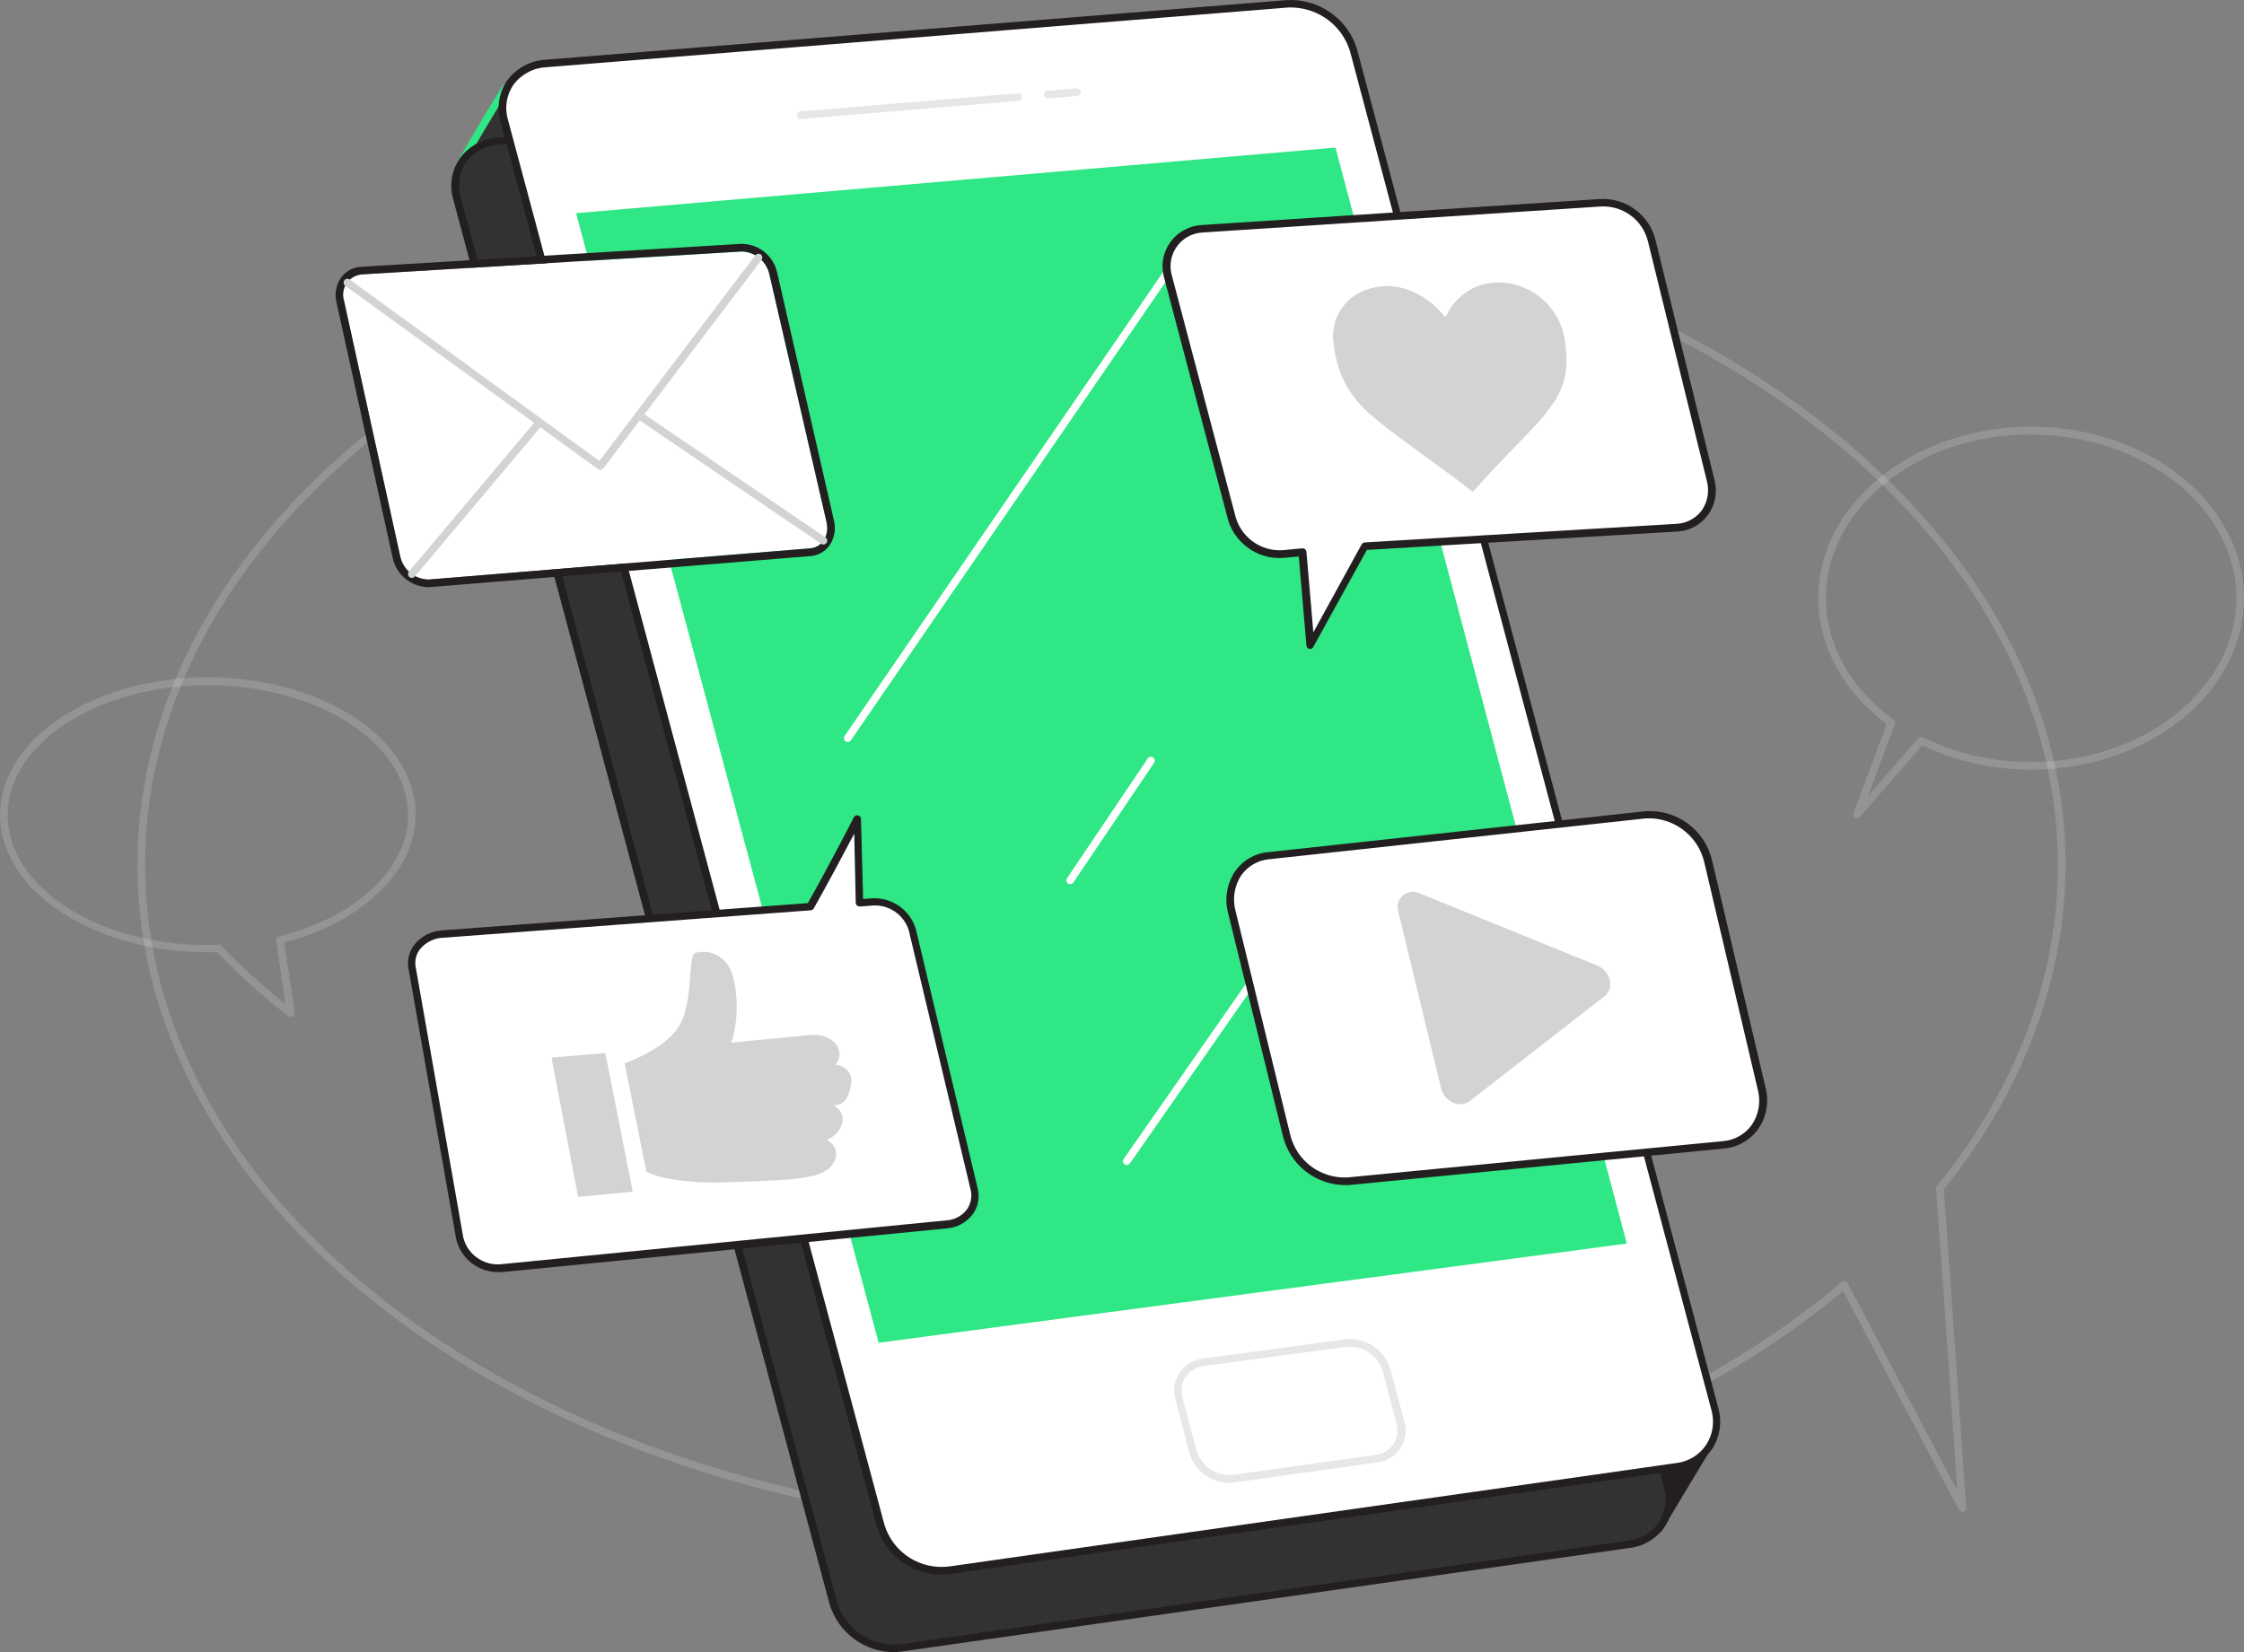 <svg width="296" height="218.001" viewBox="0 0 296 218.001" fill="none" xmlns="http://www.w3.org/2000/svg" xmlns:xlink="http://www.w3.org/1999/xlink">
	<rect x="0" y="0" width="296" height="218.001" fill="#808080" stroke="none"/>
	<desc>
			Created with Pixso.
	</desc>
	<defs/>
	<path id="Vector" d="M145.29 202.09C75.17 202.09 18.13 162.62 18.13 114.11C18.13 65.61 75.17 26.12 145.29 26.12C215.41 26.12 272.46 65.65 272.46 114.11C272.46 129.1 266.91 143.9 256.41 156.92C257.79 175.94 259.33 198.7 259.35 198.93C259.36 199.05 259.33 199.16 259.26 199.26C259.2 199.35 259.1 199.42 258.99 199.45C258.88 199.48 258.76 199.47 258.65 199.43C258.54 199.39 258.46 199.31 258.4 199.21L243.11 170.34C218.85 190.52 183.25 202.09 145.29 202.09ZM145.29 27.13C75.73 27.13 19.14 66.15 19.14 114.11C19.14 162.07 75.7 201.08 145.29 201.08C183.26 201.08 218.85 189.45 242.94 169.16C243.06 169.07 243.21 169.03 243.36 169.05C243.44 169.06 243.51 169.09 243.57 169.14C243.63 169.18 243.68 169.24 243.72 169.31L258.18 196.69C257.75 190.32 256.51 172.31 255.38 156.85C255.37 156.72 255.41 156.6 255.49 156.5C265.94 143.62 271.45 128.98 271.45 114.16C271.45 66.15 214.86 27.13 145.29 27.13Z" fill="#FFFFFF" fill-opacity="0.16" fill-rule="evenodd"/>
	<path id="Vector" d="M60.62 21.91C60.62 21.91 62.96 17.59 66.68 11.64C66.68 11.64 78.62 20.54 78.51 20.04C78.41 19.55 60.62 21.91 60.62 21.91Z" fill="#323232" fill-opacity="1" fill-rule="nonzero"/>
	<path id="Vector" d="M60.62 22.41C60.53 22.41 60.44 22.39 60.37 22.35C60.29 22.31 60.23 22.24 60.18 22.17C60.14 22.09 60.11 22.01 60.11 21.92C60.11 21.83 60.13 21.75 60.17 21.67C60.17 21.67 62.57 17.27 66.28 11.37C66.36 11.25 66.48 11.17 66.62 11.14C66.69 11.13 66.76 11.13 66.82 11.15C66.89 11.16 66.96 11.19 67.01 11.24C71.15 14.32 77.97 19.3 78.67 19.58C79 19.66 79.02 19.79 79.05 19.94C79.07 20.05 79.06 20.16 79.02 20.25C78.98 20.35 78.91 20.43 78.82 20.49C78.72 20.55 78.63 20.61 78.33 20.49C77.21 20.34 66.96 21.58 60.68 22.41L60.62 22.41ZM66.85 12.33C64.26 16.46 62.37 19.75 61.54 21.25C70.19 20.12 74.54 19.64 76.69 19.52C75.16 18.49 72.27 16.41 66.85 12.36L66.85 12.33Z" fill="#2FE784" fill-opacity="1" fill-rule="nonzero"/>
	<path id="Vector" d="M218.8 201.69L224.76 191.77L216.52 184.33L218.8 201.69Z" fill="#231F20" fill-opacity="1" fill-rule="nonzero"/>
	<path id="Vector" d="M218.8 202.19L218.68 202.19C218.57 202.17 218.48 202.12 218.41 202.04C218.34 201.96 218.29 201.86 218.28 201.76L215.99 184.41C215.98 184.31 216 184.2 216.05 184.11C216.09 184.02 216.17 183.94 216.26 183.9C216.35 183.85 216.46 183.83 216.56 183.84C216.66 183.85 216.75 183.9 216.83 183.97L225.08 191.4C225.17 191.48 225.22 191.59 225.24 191.71C225.26 191.82 225.23 191.94 225.17 192.04L219.21 201.96C219.17 202.03 219.11 202.09 219.03 202.13C218.96 202.17 218.88 202.19 218.8 202.19ZM217.19 185.6L219.11 200.16L224.11 191.85L217.19 185.6Z" fill="#231F20" fill-opacity="1" fill-rule="nonzero"/>
	<path id="Vector" d="M214.94 203.74L118.99 217.38C117.02 217.64 115.03 217.19 113.36 216.11C111.7 215.03 110.47 213.4 109.9 211.5L60.27 26.16C59.26 22.32 61.72 18.95 65.79 18.61L163.62 10.74C165.56 10.65 167.47 11.21 169.05 12.32C170.63 13.44 171.79 15.06 172.34 16.91L219.95 196.12C220.2 196.95 220.26 197.83 220.13 198.69C220.01 199.55 219.69 200.37 219.22 201.09C218.74 201.82 218.11 202.43 217.37 202.89C216.63 203.35 215.8 203.64 214.94 203.74Z" fill="#323232" fill-opacity="1" fill-rule="nonzero"/>
	<path id="Vector" d="M117.93 218C116.02 217.99 114.16 217.37 112.63 216.23C111.1 215.09 109.98 213.49 109.43 211.67L59.79 26.33C59.52 25.42 59.45 24.46 59.6 23.52C59.75 22.57 60.11 21.68 60.66 20.89C61.24 20.09 62 19.43 62.87 18.96C63.75 18.48 64.72 18.21 65.71 18.15L163.58 10.21C165.63 10.11 167.66 10.7 169.34 11.89C171.02 13.07 172.24 14.79 172.82 16.76L220.43 195.96C220.7 196.87 220.76 197.83 220.62 198.77C220.48 199.71 220.14 200.61 219.62 201.4C219.1 202.18 218.42 202.83 217.62 203.32C216.83 203.81 215.94 204.12 215.01 204.24L119.06 217.89C118.68 217.95 118.31 217.98 117.93 218ZM164.22 11.22L163.66 11.22L65.83 19.09C64.98 19.13 64.14 19.36 63.39 19.76C62.64 20.16 61.98 20.72 61.48 21.41C61.02 22.07 60.72 22.83 60.6 23.63C60.48 24.43 60.53 25.24 60.76 26.01L110.41 211.4C110.95 213.18 112.1 214.71 113.66 215.72C115.22 216.73 117.09 217.16 118.94 216.92L214.89 203.27C215.67 203.17 216.43 202.91 217.1 202.5C217.78 202.09 218.36 201.53 218.8 200.88C219.24 200.2 219.52 199.44 219.64 198.64C219.76 197.84 219.71 197.03 219.49 196.25L171.84 17.04C171.35 15.39 170.35 13.94 168.98 12.89C167.61 11.84 165.94 11.26 164.22 11.22Z" fill="#231F20" fill-opacity="1" fill-rule="nonzero"/>
	<path id="Vector" d="M221.18 193.54L125.23 207.18C123.26 207.44 121.26 206.99 119.6 205.91C117.93 204.84 116.71 203.2 116.14 201.3L66.52 15.93C65.51 12.09 67.96 8.71 72.03 8.38L169.87 0.51C171.81 0.42 173.72 0.97 175.29 2.09C176.87 3.21 178.03 4.83 178.58 6.68L226.19 185.89C226.44 186.72 226.51 187.6 226.39 188.47C226.26 189.33 225.95 190.15 225.47 190.88C225 191.61 224.36 192.23 223.62 192.69C222.88 193.15 222.05 193.44 221.18 193.54Z" fill="#FFFFFF" fill-opacity="1" fill-rule="nonzero"/>
	<path id="Vector" d="M124.17 207.77C122.26 207.77 120.41 207.14 118.88 206.01C117.35 204.87 116.23 203.27 115.67 201.44L66.03 16.06C65.76 15.15 65.7 14.19 65.85 13.24C66 12.3 66.36 11.41 66.9 10.62C67.49 9.82 68.25 9.16 69.12 8.69C69.99 8.21 70.96 7.94 71.95 7.88L169.79 0.01C171.84 -0.09 173.87 0.5 175.54 1.69C177.22 2.87 178.44 4.59 179.02 6.56L226.65 185.76C226.91 186.67 226.97 187.63 226.83 188.57C226.69 189.51 226.35 190.41 225.83 191.2C225.31 191.98 224.63 192.63 223.83 193.12C223.03 193.61 222.14 193.92 221.21 194.04L125.26 207.68C124.9 207.74 124.53 207.77 124.17 207.77ZM170.46 0.99L169.91 0.99L72.07 8.87C71.22 8.91 70.39 9.13 69.64 9.54C68.89 9.94 68.23 10.5 67.73 11.18C67.27 11.85 66.97 12.61 66.84 13.41C66.72 14.2 66.77 15.02 67 15.79L116.66 201.17C117.2 202.95 118.35 204.48 119.91 205.49C121.47 206.5 123.34 206.92 125.19 206.69L221.14 193.04C221.93 192.94 222.68 192.68 223.36 192.27C224.03 191.85 224.61 191.3 225.05 190.65C225.49 189.97 225.78 189.21 225.9 188.41C226.02 187.61 225.96 186.8 225.74 186.02L178.09 6.81C177.6 5.16 176.6 3.71 175.22 2.66C173.85 1.62 172.18 1.03 170.46 0.99Z" fill="#231F20" fill-opacity="1" fill-rule="nonzero"/>
	<path id="Vector" d="M75.99 28.13L176.16 19.47L214.59 164.08L115.9 177.17L75.99 28.13Z" fill="#2FE784" fill-opacity="1" fill-rule="nonzero"/>
	<path id="Vector" d="M181.53 192.46L162.81 195.09C161.62 195.24 160.42 194.96 159.42 194.3C158.42 193.64 157.68 192.65 157.35 191.51L155.49 184.59C155.33 184.06 155.3 183.51 155.38 182.96C155.46 182.42 155.67 181.9 155.98 181.44C156.28 180.99 156.69 180.6 157.16 180.32C157.63 180.03 158.16 179.86 158.71 179.8L177.47 177.26C178.65 177.13 179.83 177.42 180.82 178.08C181.8 178.74 182.53 179.72 182.86 180.85L184.7 187.76C184.85 188.27 184.88 188.82 184.79 189.35C184.71 189.89 184.51 190.39 184.21 190.84C183.9 191.29 183.51 191.67 183.05 191.95C182.58 192.23 182.07 192.4 181.53 192.46Z" fill="#FFFFFF" fill-opacity="1" fill-rule="nonzero"/>
	<path id="Vector" d="M162.18 195.68C160.97 195.67 159.81 195.27 158.85 194.54C157.89 193.81 157.2 192.8 156.86 191.65L155.05 184.67C154.88 184.08 154.84 183.45 154.93 182.84C155.03 182.23 155.25 181.65 155.59 181.13C155.94 180.61 156.4 180.18 156.94 179.85C157.48 179.52 158.08 179.32 158.7 179.25L177.45 176.72C178.75 176.57 180.06 176.89 181.15 177.61C182.23 178.33 183.03 179.42 183.4 180.67L185.25 187.57C185.42 188.17 185.46 188.79 185.37 189.4C185.27 190.01 185.05 190.59 184.7 191.11C184.36 191.62 183.91 192.05 183.38 192.37C182.86 192.7 182.26 192.9 181.65 192.97L162.93 195.59C162.68 195.64 162.43 195.67 162.18 195.68ZM178.07 177.72C177.89 177.7 177.71 177.7 177.53 177.72L158.78 180.25C158.3 180.3 157.84 180.46 157.42 180.71C157.01 180.96 156.65 181.29 156.38 181.69C156.12 182.09 155.95 182.53 155.88 183C155.81 183.47 155.84 183.95 155.97 184.41L157.83 191.37C158.14 192.4 158.8 193.29 159.7 193.88C160.6 194.47 161.67 194.72 162.74 194.59L181.46 191.97C181.93 191.91 182.39 191.76 182.79 191.51C183.2 191.26 183.55 190.93 183.81 190.54C184.07 190.14 184.24 189.7 184.31 189.23C184.38 188.77 184.35 188.29 184.22 187.84L182.38 180.93C182.1 180 181.54 179.18 180.76 178.6C179.99 178.01 179.05 177.69 178.07 177.68L178.07 177.72Z" fill="#E6E7E8" fill-opacity="1" fill-rule="nonzero"/>
	<path id="Vector" d="M105.62 15.7C105.49 15.7 105.36 15.65 105.27 15.55C105.17 15.46 105.12 15.33 105.12 15.2C105.12 15.06 105.17 14.94 105.27 14.84C105.36 14.75 105.49 14.69 105.62 14.69L134.24 12.31C134.3 12.31 134.37 12.31 134.43 12.33C134.5 12.35 134.56 12.38 134.61 12.43C134.66 12.47 134.7 12.52 134.73 12.58C134.76 12.64 134.78 12.7 134.78 12.77C134.79 12.83 134.78 12.9 134.76 12.96C134.74 13.03 134.71 13.09 134.67 13.14C134.62 13.19 134.57 13.23 134.51 13.26C134.45 13.29 134.39 13.31 134.32 13.31L105.71 15.7L105.62 15.7Z" fill="#E6E7E8" fill-opacity="1" fill-rule="nonzero"/>
	<path id="Vector" d="M138.21 12.98C138.07 12.98 137.95 12.93 137.85 12.83C137.76 12.74 137.7 12.61 137.7 12.48C137.7 12.34 137.76 12.21 137.85 12.12C137.95 12.02 138.07 11.97 138.21 11.97L142 11.65C142.14 11.64 142.27 11.68 142.37 11.77C142.48 11.86 142.54 11.98 142.55 12.11C142.56 12.25 142.52 12.38 142.43 12.48C142.34 12.58 142.22 12.65 142.09 12.66L138.3 12.97L138.21 12.98Z" fill="#E6E7E8" fill-opacity="1" fill-rule="nonzero"/>
	<path id="Vector" d="M111.83 97.9C111.72 97.9 111.62 97.87 111.53 97.81C111.43 97.74 111.35 97.62 111.33 97.49C111.3 97.36 111.33 97.23 111.4 97.12L156.72 31.08C156.8 30.97 156.91 30.9 157.04 30.87C157.18 30.84 157.31 30.87 157.42 30.95C157.53 31.02 157.61 31.14 157.64 31.27C157.66 31.4 157.64 31.54 157.56 31.65L112.24 97.68C112.19 97.75 112.13 97.8 112.06 97.84C111.99 97.88 111.91 97.9 111.83 97.9Z" fill="#FFFFFF" fill-opacity="1" fill-rule="nonzero"/>
	<path id="Vector" d="M148.63 153.72C148.53 153.72 148.42 153.68 148.34 153.63C148.28 153.59 148.24 153.54 148.2 153.48C148.17 153.43 148.14 153.36 148.13 153.3C148.12 153.23 148.12 153.17 148.14 153.1C148.15 153.03 148.18 152.97 148.22 152.92L175.49 113.82C175.57 113.72 175.68 113.65 175.81 113.63C175.94 113.61 176.07 113.64 176.18 113.71C176.28 113.79 176.36 113.9 176.38 114.03C176.41 114.15 176.39 114.28 176.32 114.39L149.05 153.5C149 153.57 148.94 153.62 148.86 153.66C148.79 153.7 148.71 153.72 148.63 153.72Z" fill="#FFFFFF" fill-opacity="1" fill-rule="nonzero"/>
	<path id="Vector" d="M141.16 116.67C141.06 116.67 140.96 116.64 140.87 116.58C140.82 116.55 140.77 116.5 140.74 116.44C140.7 116.39 140.67 116.33 140.66 116.26C140.65 116.2 140.65 116.13 140.66 116.07C140.68 116 140.71 115.94 140.74 115.89L151.4 100.07C151.47 99.96 151.59 99.88 151.72 99.86C151.85 99.83 151.98 99.86 152.1 99.93C152.21 100.01 152.28 100.12 152.31 100.25C152.34 100.39 152.31 100.52 152.24 100.64L141.58 116.45C141.53 116.52 141.47 116.57 141.4 116.61C141.32 116.65 141.24 116.67 141.16 116.67Z" fill="#FFFFFF" fill-opacity="1" fill-rule="nonzero"/>
	<path id="Vector" d="M106.86 72.36L56.6 76.47C55.7 76.48 54.83 76.17 54.13 75.61C53.43 75.04 52.96 74.25 52.78 73.37L45.38 39.7C45.25 39.32 45.22 38.91 45.28 38.51C45.33 38.11 45.48 37.73 45.7 37.39C45.93 37.06 46.23 36.78 46.58 36.57C46.93 36.37 47.32 36.25 47.72 36.21L97.85 33.19C98.71 33.21 99.53 33.52 100.2 34.07C100.86 34.62 101.31 35.37 101.49 36.21L109.02 68.86C109.43 70.69 108.46 72.23 106.86 72.36Z" fill="#FFFFFF" fill-opacity="1" fill-rule="nonzero"/>
	<path id="Vector" d="M98.01 33.19C98.84 33.25 99.62 33.58 100.25 34.12C100.88 34.67 101.32 35.4 101.49 36.21L109.02 68.86C109.43 70.66 108.46 72.22 106.86 72.35L56.6 76.46L56.36 76.46C55.51 76.41 54.69 76.08 54.04 75.52C53.4 74.96 52.95 74.2 52.78 73.36L45.38 39.69C45.25 39.31 45.22 38.9 45.28 38.5C45.33 38.1 45.48 37.72 45.7 37.38C45.93 37.05 46.23 36.77 46.58 36.56C46.93 36.36 47.32 36.24 47.72 36.2L97.85 33.18L98.01 33.18L98.01 33.19ZM98.01 32.17L97.79 32.17L47.66 35.2C47.15 35.22 46.65 35.36 46.19 35.59C45.74 35.83 45.34 36.17 45.03 36.58C44.69 37.05 44.45 37.6 44.34 38.17C44.23 38.75 44.24 39.34 44.39 39.91L51.79 73.58C52.01 74.64 52.58 75.6 53.41 76.31C54.24 77.01 55.28 77.42 56.36 77.47L56.68 77.47L106.94 73.37C107.42 73.33 107.89 73.19 108.32 72.95C108.74 72.71 109.11 72.39 109.4 72C109.73 71.51 109.96 70.96 110.06 70.39C110.16 69.81 110.14 69.22 110 68.65L102.52 35.99C102.3 34.96 101.74 34.02 100.94 33.33C100.13 32.64 99.12 32.24 98.06 32.18L98.01 32.17Z" fill="#231F20" fill-opacity="1" fill-rule="nonzero"/>
	<path id="Vector" d="M79.15 61.99C79.04 61.99 78.94 61.95 78.86 61.89L45.53 37.7C45.42 37.62 45.35 37.5 45.33 37.36C45.31 37.23 45.34 37.1 45.42 36.99C45.45 36.93 45.5 36.89 45.56 36.85C45.62 36.82 45.68 36.79 45.75 36.78C45.81 36.77 45.88 36.78 45.94 36.79C46.01 36.81 46.07 36.84 46.12 36.88L79.06 60.82L99.64 33.67C99.73 33.57 99.85 33.5 99.98 33.48C100.12 33.46 100.25 33.5 100.36 33.58C100.46 33.66 100.53 33.78 100.55 33.91C100.57 34.05 100.53 34.18 100.45 34.29L79.57 61.82C79.51 61.87 79.45 61.92 79.38 61.95C79.31 61.98 79.23 61.99 79.15 61.99Z" fill="#D1D3D4" fill-opacity="1" fill-rule="nonzero"/>
	<path id="Vector" d="M108.58 71.85C108.48 71.84 108.38 71.81 108.3 71.75L83.96 55.18C83.9 55.15 83.86 55.1 83.82 55.04C83.78 54.99 83.76 54.93 83.75 54.86C83.73 54.8 83.73 54.73 83.75 54.67C83.76 54.6 83.79 54.54 83.83 54.49C83.9 54.38 84.02 54.3 84.15 54.27C84.28 54.25 84.42 54.27 84.53 54.35L108.91 70.93C108.99 70.99 109.06 71.08 109.1 71.18C109.13 71.28 109.13 71.39 109.1 71.49C109.07 71.59 109.01 71.68 108.92 71.75C108.84 71.81 108.73 71.84 108.62 71.85L108.58 71.85Z" fill="#D1D3D4" fill-opacity="1" fill-rule="nonzero"/>
	<path id="Vector" d="M54.32 76.25C54.21 76.25 54.1 76.21 54 76.14C53.9 76.05 53.84 75.93 53.83 75.79C53.81 75.66 53.86 75.53 53.94 75.42L70.81 55.37C70.89 55.27 71.02 55.21 71.15 55.19C71.28 55.18 71.42 55.22 71.52 55.31C71.62 55.39 71.69 55.52 71.7 55.65C71.71 55.78 71.67 55.92 71.59 56.02L54.72 76.07C54.67 76.13 54.61 76.17 54.54 76.2C54.47 76.24 54.4 76.25 54.32 76.25Z" fill="#D1D3D4" fill-opacity="1" fill-rule="nonzero"/>
	<path id="Vector" d="M211.03 26.75L158.51 30.17C157.79 30.22 157.09 30.41 156.45 30.75C155.81 31.09 155.26 31.57 154.82 32.14C154.39 32.72 154.09 33.38 153.94 34.09C153.79 34.79 153.79 35.52 153.95 36.22L162.34 67.96C162.67 69.5 163.56 70.87 164.82 71.82C166.09 72.77 167.66 73.23 169.24 73.12L171.74 72.87L172.75 85.15L179.93 72.05L221.18 69.58C221.9 69.52 222.6 69.31 223.23 68.95C223.86 68.6 224.4 68.11 224.81 67.52C225.23 66.93 225.51 66.26 225.63 65.55C225.76 64.84 225.73 64.11 225.54 63.42L217.75 31.71C217.37 30.23 216.5 28.94 215.28 28.03C214.05 27.13 212.55 26.67 211.03 26.75Z" fill="#FFFFFF" fill-opacity="1" fill-rule="nonzero"/>
	<path id="Vector" d="M172.83 85.63L172.73 85.63C172.62 85.62 172.53 85.56 172.45 85.48C172.38 85.4 172.34 85.3 172.33 85.19L171.32 73.43L169.3 73.61C167.59 73.74 165.9 73.25 164.53 72.22C163.16 71.2 162.21 69.72 161.85 68.06L153.48 36.35C153.3 35.58 153.3 34.77 153.46 33.99C153.63 33.21 153.97 32.48 154.45 31.85C154.93 31.21 155.54 30.69 156.25 30.32C156.95 29.95 157.73 29.73 158.53 29.69L211.05 26.26C212.71 26.17 214.35 26.66 215.68 27.64C217.02 28.62 217.97 30.04 218.37 31.65L226.16 63.35C226.36 64.13 226.38 64.95 226.23 65.74C226.09 66.53 225.77 67.29 225.3 67.94C224.84 68.57 224.25 69.09 223.57 69.47C222.89 69.85 222.14 70.07 221.36 70.13L180.3 72.56L173.23 85.37C173.19 85.44 173.13 85.51 173.06 85.55C172.99 85.6 172.91 85.63 172.83 85.63ZM171.82 72.35C171.94 72.35 172.06 72.39 172.15 72.47C172.2 72.51 172.24 72.56 172.27 72.62C172.3 72.68 172.32 72.75 172.33 72.81L173.24 83.43L179.61 71.83C179.65 71.76 179.71 71.7 179.78 71.65C179.85 71.61 179.94 71.58 180.02 71.57L221.27 69.11C221.9 69.06 222.51 68.88 223.07 68.57C223.62 68.27 224.1 67.85 224.48 67.34C224.85 66.8 225.11 66.18 225.23 65.53C225.35 64.87 225.33 64.2 225.17 63.56L217.38 31.86C217.05 30.48 216.24 29.26 215.09 28.42C213.95 27.58 212.54 27.16 211.12 27.25L158.6 30.68C157.95 30.72 157.32 30.89 156.75 31.2C156.18 31.5 155.68 31.93 155.3 32.44C154.91 32.96 154.63 33.55 154.5 34.19C154.36 34.82 154.37 35.47 154.51 36.1L162.88 67.8C163.19 69.24 164 70.51 165.17 71.39C166.34 72.27 167.79 72.7 169.26 72.59L171.75 72.35L171.82 72.35Z" fill="#231F20" fill-opacity="1" fill-rule="nonzero"/>
	<path id="Vector" d="M194.24 64.88C193.44 64.27 192.66 63.64 191.86 63.05L185.16 58.14C183.69 57.05 182.21 55.96 180.83 54.74C179.59 53.69 178.53 52.44 177.69 51.05C177.16 50.12 176.74 49.13 176.46 48.1C176.19 47.2 176.01 46.28 175.91 45.36C175.68 43.89 175.96 42.38 176.71 41.1C177.47 39.81 178.64 38.82 180.03 38.3C183.06 37.17 186.09 37.81 188.84 40.01C189.47 40.53 190.04 41.11 190.55 41.75L190.67 41.88C190.67 41.82 190.67 41.76 190.75 41.71C191.4 40.27 192.48 39.08 193.84 38.28C195.08 37.55 196.51 37.21 197.95 37.27C199.75 37.35 201.49 37.96 202.93 39.04C204.37 40.12 205.46 41.61 206.03 43.32C206.32 44.21 206.49 45.14 206.55 46.07C206.66 47.04 206.66 48.02 206.55 48.98C206.34 50.43 205.82 51.8 205.01 53.02C204.16 54.29 203.19 55.48 202.12 56.58C200.58 58.2 199 59.79 197.47 61.42C196.41 62.54 195.38 63.69 194.34 64.83L194.24 64.88Z" fill="#D1D3D4" fill-opacity="1" fill-rule="nonzero"/>
	<path id="Vector" d="M114.99 119.07L113.42 119.18L113.14 108.09C113.14 108.09 109.32 115.42 106.9 119.66L58.42 123.27C55.79 123.47 53.97 125.45 54.38 127.72L60.67 163.42C60.97 164.66 61.72 165.75 62.78 166.47C63.83 167.19 65.12 167.5 66.38 167.33L124.97 161.58C125.53 161.56 126.09 161.42 126.59 161.16C127.09 160.91 127.53 160.54 127.88 160.1C128.22 159.65 128.46 159.13 128.58 158.58C128.7 158.03 128.7 157.46 128.57 156.91L120.39 122.64C120.03 121.52 119.3 120.55 118.32 119.9C117.34 119.25 116.16 118.96 114.99 119.07Z" fill="#FFFFFF" fill-opacity="1" fill-rule="nonzero"/>
	<path id="Vector" d="M65.84 167.85C64.54 167.88 63.26 167.47 62.23 166.68C61.2 165.88 60.47 164.76 60.17 163.49L53.88 127.79C53.78 127.23 53.8 126.67 53.94 126.12C54.08 125.57 54.33 125.06 54.68 124.62C55.13 124.06 55.7 123.61 56.34 123.29C56.98 122.97 57.68 122.79 58.4 122.75L106.56 119.16C108.96 114.95 112.62 107.91 112.62 107.84C112.68 107.74 112.76 107.66 112.86 107.62C112.96 107.57 113.07 107.56 113.18 107.58C113.29 107.61 113.39 107.67 113.46 107.76C113.53 107.84 113.57 107.95 113.57 108.06L113.85 118.61L114.86 118.54C116.15 118.43 117.44 118.77 118.52 119.49C119.6 120.22 120.4 121.28 120.79 122.52L128.96 156.79C129.11 157.37 129.13 157.98 129.02 158.57C128.91 159.16 128.67 159.72 128.32 160.21C127.92 160.74 127.4 161.19 126.82 161.51C126.23 161.84 125.58 162.03 124.91 162.08L66.32 167.84C66.16 167.85 66 167.85 65.84 167.85ZM112.68 110C111.4 112.43 109.02 116.91 107.34 119.86C107.3 119.93 107.24 119.99 107.17 120.04C107.1 120.08 107.02 120.1 106.94 120.11L58.46 123.73C57.87 123.75 57.3 123.89 56.78 124.15C56.26 124.4 55.8 124.76 55.43 125.21C55.16 125.54 54.97 125.92 54.87 126.33C54.77 126.74 54.75 127.16 54.83 127.58L61.11 163.28C61.39 164.4 62.07 165.38 63.03 166.02C63.98 166.67 65.14 166.94 66.28 166.79L124.87 161.02C125.39 160.99 125.9 160.84 126.37 160.59C126.83 160.34 127.24 159.99 127.55 159.57C127.81 159.2 127.99 158.77 128.07 158.32C128.16 157.88 128.14 157.41 128.03 156.97L119.86 122.7C119.53 121.69 118.87 120.82 117.98 120.24C117.09 119.66 116.03 119.39 114.98 119.49L113.42 119.61C113.35 119.61 113.29 119.6 113.22 119.58C113.16 119.56 113.1 119.52 113.05 119.47C112.99 119.43 112.95 119.38 112.92 119.31C112.89 119.25 112.88 119.18 112.88 119.11L112.68 110Z" fill="#231F20" fill-opacity="1" fill-rule="nonzero"/>
	<path id="Vector" d="M83.27 157.11L76.39 157.76L72.93 139.69L79.73 139.12L83.27 157.11Z" fill="#D1D3D4" fill-opacity="1" fill-rule="nonzero"/>
	<path id="Vector" d="M76.39 157.91C76.36 157.91 76.32 157.9 76.29 157.88C76.26 157.85 76.24 157.82 76.23 157.79L72.78 139.72C72.78 139.69 72.78 139.67 72.78 139.65C72.79 139.63 72.8 139.61 72.81 139.6C72.82 139.58 72.84 139.56 72.86 139.55C72.88 139.54 72.9 139.53 72.92 139.53L79.71 138.96C79.75 138.96 79.79 138.97 79.82 138.99C79.85 139.02 79.87 139.05 79.88 139.09L83.43 157.08C83.44 157.1 83.44 157.13 83.43 157.14C83.42 157.17 83.41 157.19 83.4 157.2C83.39 157.22 83.37 157.23 83.35 157.24C83.33 157.25 83.31 157.26 83.29 157.26L76.4 157.91L76.39 157.91ZM73.12 139.84L76.51 157.59L83.09 156.97L79.6 139.29L73.12 139.84Z" fill="#D1D3D4" fill-opacity="1" fill-rule="nonzero"/>
	<path id="Vector" d="M82.58 140.37C82.58 140.37 88.14 138.5 89.88 135.15C91.62 131.79 90.89 126.24 91.77 125.87C92.52 125.66 93.32 125.7 94.06 125.97C94.79 126.24 95.42 126.74 95.86 127.39C97.07 129.08 97.54 134.22 96.23 137.74C96.23 137.74 103.6 137.04 106.93 136.73C110.25 136.42 111.5 139.26 109.84 140.59C109.84 140.59 112.53 140.68 112.1 143.11C111.66 145.54 110.71 145.71 109.24 145.84C109.74 145.91 110.19 146.16 110.52 146.55C110.84 146.93 111.01 147.42 110.99 147.92C110.83 149.72 108.61 150.38 108.61 150.38C108.61 150.38 110.94 151.2 109.84 153.29C108.74 155.39 105.13 155.55 96.63 155.82C88.14 156.1 85.4 154.45 85.4 154.45L82.58 140.37Z" fill="#D1D3D4" fill-opacity="1" fill-rule="nonzero"/>
	<path id="Vector" d="M94.73 156.04C87.72 156.04 85.41 154.68 85.31 154.62C85.28 154.6 85.25 154.56 85.24 154.52L82.42 140.41C82.42 140.37 82.42 140.33 82.44 140.3C82.46 140.27 82.49 140.24 82.52 140.23C82.59 140.23 88.05 138.34 89.74 135.09C90.75 133.2 90.91 130.54 91.06 128.6C91.21 126.65 91.28 125.92 91.71 125.73C92.49 125.51 93.33 125.54 94.1 125.82C94.87 126.11 95.53 126.63 95.99 127.31C97.23 129.04 97.68 134.05 96.46 137.57C97.79 137.44 103.97 136.86 106.92 136.56C109.02 136.4 110.2 137.41 110.57 138.33C110.72 138.69 110.77 139.08 110.7 139.46C110.63 139.84 110.46 140.19 110.2 140.47C110.84 140.55 111.44 140.85 111.88 141.33C112.07 141.58 112.2 141.88 112.27 142.19C112.33 142.5 112.33 142.82 112.25 143.13C111.88 145.23 111.13 145.72 109.98 145.9C110.37 146.07 110.69 146.35 110.9 146.72C111.12 147.08 111.2 147.5 111.15 147.92C111.05 148.48 110.8 149.01 110.43 149.44C110.06 149.87 109.57 150.2 109.03 150.38C109.53 150.63 109.94 151.05 110.17 151.57C110.27 151.86 110.31 152.17 110.28 152.48C110.24 152.79 110.14 153.09 109.98 153.35C108.81 155.58 105 155.7 96.64 155.97L94.73 156.04ZM85.54 154.35C85.98 154.57 88.9 155.92 96.66 155.67C104.88 155.4 108.63 155.28 109.72 153.22C109.85 152.99 109.94 152.74 109.97 152.48C110.01 152.21 109.98 151.94 109.9 151.69C109.62 151.15 109.15 150.74 108.58 150.53C108.55 150.52 108.53 150.5 108.51 150.47C108.49 150.44 108.48 150.41 108.48 150.38C108.48 150.35 108.49 150.31 108.51 150.29C108.53 150.26 108.55 150.24 108.58 150.23C108.58 150.23 110.68 149.58 110.84 147.9C110.87 147.44 110.72 146.98 110.42 146.62C110.12 146.27 109.69 146.04 109.23 145.99C109.19 145.99 109.16 145.97 109.13 145.94C109.11 145.91 109.1 145.87 109.1 145.83C109.1 145.8 109.11 145.76 109.14 145.73C109.17 145.7 109.2 145.68 109.24 145.68C110.61 145.56 111.52 145.48 111.95 143.09C112.02 142.83 112.02 142.55 111.97 142.28C111.92 142.01 111.81 141.76 111.64 141.54C111.16 141.06 110.52 140.78 109.84 140.75C109.8 140.75 109.77 140.74 109.75 140.72C109.72 140.7 109.7 140.67 109.7 140.64C109.68 140.62 109.67 140.59 109.67 140.56C109.67 140.53 109.68 140.5 109.7 140.47C110 140.24 110.21 139.92 110.31 139.56C110.41 139.19 110.39 138.8 110.24 138.45C109.91 137.63 108.83 136.7 106.9 136.88C103.61 137.15 96.28 137.89 96.21 137.89C96.18 137.89 96.16 137.89 96.13 137.88C96.11 137.87 96.08 137.85 96.07 137.83C96.06 137.81 96.05 137.78 96.05 137.75C96.05 137.73 96.06 137.7 96.07 137.68C97.32 134.3 96.92 129.16 95.72 127.48C95.3 126.86 94.7 126.39 94 126.12C93.3 125.86 92.54 125.82 91.82 126.01C91.54 126.13 91.44 127.39 91.35 128.61C91.21 130.62 91 133.28 90 135.22C88.37 138.34 83.62 140.17 82.74 140.48L85.54 154.35Z" fill="#D1D3D4" fill-opacity="1" fill-rule="nonzero"/>
	<path id="Vector" d="M227.36 151.06L177.79 155.85C175.96 155.95 174.15 155.41 172.67 154.32C171.2 153.23 170.15 151.66 169.71 149.89L162.46 120.4C161.55 116.7 163.7 113.35 167.27 112.96L217.04 107.56C218.91 107.43 220.77 107.96 222.29 109.07C223.8 110.18 224.87 111.79 225.3 113.61L232.37 143.66C232.62 144.47 232.68 145.34 232.55 146.18C232.42 147.03 232.1 147.83 231.62 148.54C231.14 149.25 230.51 149.84 229.78 150.28C229.04 150.72 228.22 150.98 227.36 151.06Z" fill="#FFFFFF" fill-opacity="1" fill-rule="nonzero"/>
	<path id="Vector" d="M177.17 156.37C175.33 156.3 173.57 155.64 172.14 154.49C170.71 153.34 169.7 151.76 169.25 149.99L162 120.49C161.75 119.56 161.7 118.59 161.86 117.63C162.02 116.68 162.38 115.77 162.91 114.97C163.41 114.26 164.05 113.66 164.8 113.23C165.55 112.79 166.38 112.52 167.25 112.44L217.01 107.04C219.01 106.89 220.99 107.46 222.61 108.65C224.23 109.83 225.37 111.55 225.83 113.5L232.9 143.55C233.14 144.47 233.17 145.44 232.99 146.39C232.82 147.33 232.44 148.22 231.89 149.01C231.37 149.73 230.69 150.33 229.91 150.77C229.14 151.21 228.27 151.47 227.38 151.55L177.84 156.37C177.62 156.37 177.39 156.37 177.17 156.37ZM217.83 107.98C217.59 107.97 217.36 107.97 217.12 107.98L167.36 113.38C166.64 113.45 165.94 113.67 165.32 114.04C164.7 114.4 164.16 114.89 163.74 115.48C163.28 116.17 162.98 116.94 162.85 117.76C162.72 118.57 162.76 119.41 162.98 120.2L170.2 149.76C170.61 151.42 171.58 152.88 172.95 153.9C174.32 154.92 175.99 155.43 177.7 155.36L227.27 150.57C228.02 150.51 228.75 150.29 229.4 149.92C230.05 149.55 230.62 149.05 231.06 148.44C231.52 147.77 231.83 147.01 231.97 146.21C232.11 145.41 232.08 144.58 231.87 143.8L224.8 113.75C224.43 112.16 223.54 110.74 222.28 109.7C221.03 108.66 219.46 108.05 217.83 107.98Z" fill="#231F20" fill-opacity="1" fill-rule="nonzero"/>
	<path id="Vector" d="M211.66 131.44L193.87 145.28C192.6 146.29 190.53 145.36 190.1 143.64L184.43 120.23C184.32 119.86 184.33 119.46 184.44 119.09C184.55 118.72 184.77 118.39 185.07 118.14C185.36 117.89 185.73 117.74 186.11 117.68C186.49 117.64 186.88 117.7 187.24 117.86L210.71 127.41C212.46 128.14 212.99 130.4 211.66 131.44Z" fill="#D1D3D4" fill-opacity="1" fill-rule="nonzero"/>
	<path id="Vector" d="M244.94 107.98C244.85 107.98 244.76 107.96 244.69 107.91C244.58 107.85 244.51 107.76 244.47 107.64C244.43 107.53 244.43 107.41 244.47 107.3L248.88 95.55C243.12 91.27 239.84 85.23 239.84 78.92C239.84 66.44 252.43 56.3 267.92 56.3C283.4 56.3 296 66.44 296 78.92C296 91.4 283.4 101.55 267.92 101.55C262.95 101.57 258.03 100.48 253.54 98.36L245.32 107.81C245.27 107.87 245.21 107.91 245.15 107.94C245.08 107.97 245.01 107.98 244.94 107.98ZM267.92 57.31C252.99 57.31 240.85 67.01 240.85 78.92C240.85 85.02 244.1 90.87 249.78 94.96C249.86 95.03 249.93 95.12 249.96 95.22C249.99 95.33 249.99 95.44 249.96 95.54L246.39 105.04L253.04 97.41C253.11 97.32 253.21 97.26 253.32 97.24C253.43 97.22 253.55 97.24 253.64 97.29C258.09 99.46 262.97 100.57 267.92 100.54C282.83 100.54 294.99 90.85 294.99 78.92C294.99 67 282.79 57.35 267.88 57.35L267.92 57.31Z" fill="#FFFFFF" fill-opacity="0.16" fill-rule="evenodd"/>
	<path id="Vector" d="M38.37 134.19C38.25 134.19 38.14 134.16 38.05 134.09C34.71 131.51 31.57 128.69 28.63 125.65C28.23 125.65 27.82 125.65 27.42 125.65C12.27 125.65 0 117.53 0 107.51C0 97.49 12.3 89.37 27.42 89.37C42.54 89.37 54.83 97.49 54.83 107.51C54.83 114.93 47.88 121.62 37.49 124.37L38.89 133.59C38.91 133.68 38.89 133.79 38.85 133.88C38.81 133.97 38.74 134.04 38.65 134.09C38.57 134.15 38.47 134.19 38.37 134.19ZM28.79 124.62C28.86 124.61 28.93 124.63 28.99 124.65C29.05 124.68 29.11 124.72 29.15 124.77C31.81 127.52 34.65 130.1 37.64 132.49L36.43 124.11C36.41 123.99 36.43 123.86 36.5 123.76C36.57 123.65 36.68 123.58 36.8 123.55C46.98 121.03 53.82 114.6 53.82 107.55C53.82 98.1 41.97 90.41 27.42 90.41C12.86 90.41 1.01 98.08 1.01 107.55C1.01 117.02 12.85 124.69 27.42 124.69L28.81 124.69L28.79 124.62Z" fill="#FFFFFF" fill-opacity="0.16" fill-rule="evenodd"/>
</svg>
